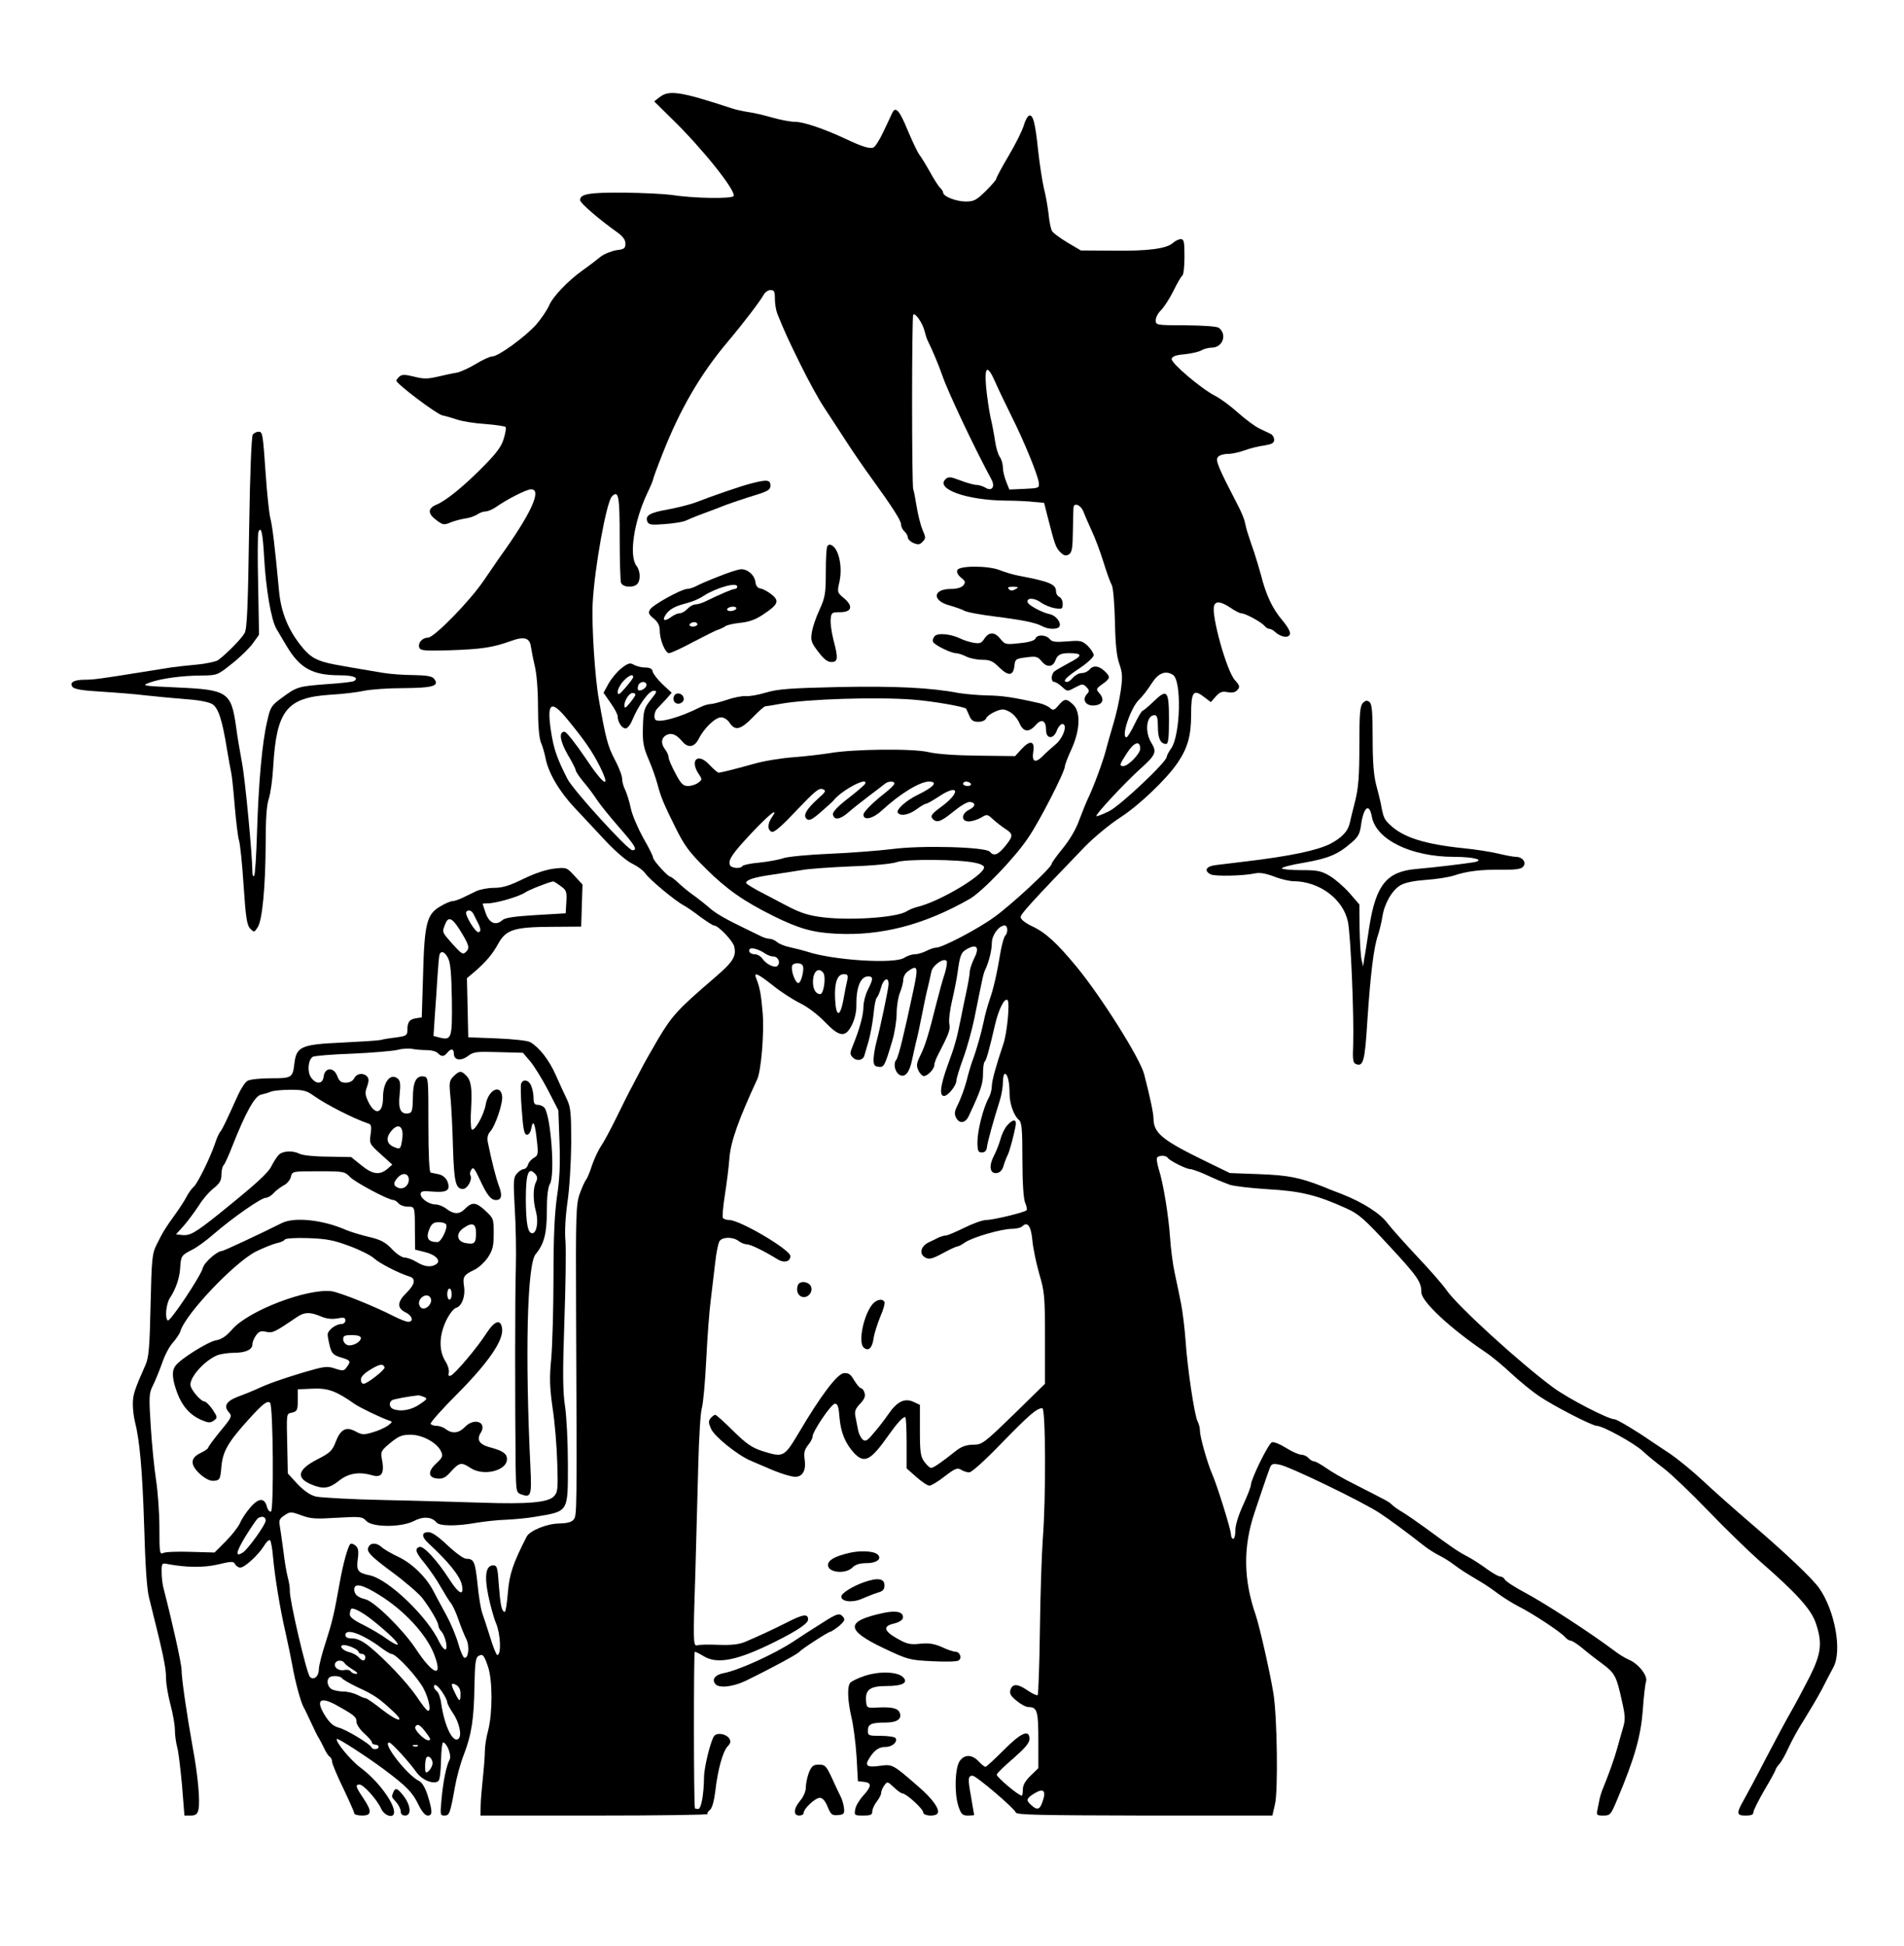 <?xml version="1.0" standalone="no"?>
<!DOCTYPE svg PUBLIC "-//W3C//DTD SVG 20010904//EN"
 "http://www.w3.org/TR/2001/REC-SVG-20010904/DTD/svg10.dtd">
<svg version="1.0" xmlns="http://www.w3.org/2000/svg"
 width="860pt" height="879pt" viewBox="0 0 860 879"
 preserveAspectRatio="xMidYMid meet">
<g transform="translate(0,879) scale(0.1,-0.1)"
fill="#000000" stroke="none">
<path d="M2979 8351 l-24 -19 85 -84 c135 -132 283 -318 274 -343 -6 -14 -185
-11 -284 5 -30 4 -126 9 -212 10 -157 1 -198 -6 -198 -34 0 -13 86 -87 169
-146 25 -18 36 -34 36 -50 0 -22 -6 -26 -41 -30 -23 -4 -55 -17 -72 -30 -17
-14 -52 -41 -79 -60 -69 -49 -136 -120 -153 -160 -8 -19 -34 -58 -59 -87 -51
-56 -170 -143 -198 -143 -10 0 -43 -15 -74 -34 -30 -18 -69 -36 -85 -39 -16
-2 -55 -11 -86 -18 -47 -11 -66 -11 -108 0 -40 10 -54 10 -65 1 -8 -7 -15 -16
-15 -19 0 -14 181 -151 208 -157 15 -3 45 -12 67 -19 22 -8 79 -17 127 -20 49
-4 90 -10 92 -14 3 -4 -1 -28 -9 -53 -9 -33 -33 -65 -87 -120 -88 -90 -172
-159 -216 -177 -41 -17 -41 -41 0 -71 28 -21 34 -22 62 -10 17 7 47 15 66 18
19 2 44 11 55 18 11 8 28 14 38 14 10 0 31 9 46 19 51 36 139 81 160 81 51 0
-2 -113 -144 -310 -11 -16 -42 -61 -70 -102 -62 -92 -224 -258 -252 -258 -26
0 -47 -25 -39 -45 5 -14 25 -15 138 -12 143 5 193 12 276 42 60 22 85 14 90
-26 2 -13 9 -51 17 -85 9 -36 15 -110 15 -187 0 -84 5 -139 13 -160 8 -18 17
-50 21 -71 13 -67 62 -151 133 -226 37 -40 102 -109 143 -153 44 -46 92 -87
116 -98 23 -11 49 -30 58 -43 17 -26 134 -124 174 -145 13 -7 47 -30 75 -52
29 -21 57 -39 62 -39 19 0 84 -68 91 -94 11 -46 -4 -70 -93 -146 -163 -140
-187 -167 -250 -272 -33 -57 -67 -116 -75 -133 -9 -16 -27 -52 -42 -80 -15
-27 -47 -92 -72 -143 -25 -51 -56 -109 -69 -128 -13 -19 -31 -58 -41 -87 -9
-29 -21 -58 -27 -65 -6 -8 -19 -37 -29 -65 -16 -46 -18 -91 -16 -536 4 -907 4
-916 -11 -934 -9 -12 -30 -17 -65 -18 -54 0 -133 -32 -147 -59 -62 -121 -78
-169 -85 -252 -4 -49 -10 -88 -14 -88 -14 0 -20 31 -27 121 -5 78 -8 89 -25
89 -33 0 -41 -45 -23 -134 9 -45 25 -103 36 -129 20 -48 24 -142 5 -142 -4 0
-19 36 -32 80 -14 44 -30 94 -36 110 -6 17 -16 75 -21 130 -11 102 -16 115
-52 115 -11 0 -48 27 -83 60 -42 40 -71 60 -87 60 -32 0 -32 -21 1 -51 90 -83
142 -148 150 -187 11 -53 -13 -43 -57 26 -57 88 -117 152 -135 145 -22 -8 -17
-25 26 -76 21 -27 54 -74 71 -105 18 -31 38 -64 46 -73 7 -9 23 -42 34 -75 11
-32 27 -71 35 -87 16 -31 10 -91 -9 -84 -5 1 -18 30 -27 63 -9 32 -33 91 -54
129 -21 39 -48 88 -59 110 -32 62 -96 124 -157 153 -30 14 -65 34 -77 45 -26
23 -57 19 -61 -9 -2 -17 21 -39 107 -103 60 -44 122 -98 138 -118 36 -47 73
-110 73 -125 0 -6 6 -19 14 -27 18 -21 31 -81 17 -81 -6 0 -17 15 -26 32 -52
114 -230 285 -315 303 -54 11 -61 21 -54 74 5 36 2 50 -10 60 -9 8 -20 11 -24
7 -11 -12 -32 -87 -47 -171 -26 -146 -34 -179 -64 -273 -17 -51 -31 -106 -31
-123 0 -30 -23 -50 -40 -33 -15 15 -93 350 -91 389 1 11 -3 38 -9 60 -6 22
-15 76 -20 120 -6 44 -13 94 -16 112 -5 26 -2 34 21 49 25 17 29 17 76 0 42
-16 67 -17 162 -11 106 6 113 5 131 -14 27 -30 158 -30 215 -1 41 22 81 20
102 -6 14 -17 89 -18 179 -2 36 6 97 13 135 14 39 2 97 7 130 13 155 26 150
17 150 240 0 97 -6 214 -13 260 -10 67 -11 147 -3 380 6 163 8 328 5 366 -4
42 0 111 9 175 9 58 16 176 17 264 0 137 -2 164 -19 200 -11 22 -34 73 -51
111 -30 68 -74 124 -115 148 -11 7 -78 14 -150 17 l-130 5 -3 133 -3 134 31
26 c55 47 84 82 110 129 35 64 71 76 240 77 l135 1 3 95 3 95 -36 39 c-35 38
-36 39 -91 33 -36 -4 -85 -20 -139 -46 -63 -31 -95 -41 -133 -41 -28 0 -64 -7
-81 -15 -17 -8 -45 -22 -62 -30 -17 -8 -37 -15 -45 -15 -8 0 -33 -10 -54 -23
-62 -35 -73 -76 -79 -307 l-6 -195 -25 -4 c-30 -4 -40 -17 -40 -53 0 -24 -4
-27 -47 -33 -27 -3 -59 -8 -73 -12 -14 -3 -94 -8 -177 -12 -181 -8 -204 -18
-213 -92 -8 -67 -11 -69 -106 -69 -47 0 -94 -5 -105 -11 -11 -5 -31 -36 -45
-67 -52 -115 -67 -147 -78 -162 -7 -8 -18 -33 -25 -55 -21 -63 -79 -181 -96
-195 -9 -8 -23 -27 -32 -44 -8 -17 -32 -53 -52 -81 -44 -61 -54 -77 -83 -135
-21 -42 -23 -62 -28 -275 -4 -190 -8 -237 -23 -270 -50 -113 -57 -134 -57
-177 0 -22 4 -57 9 -77 22 -86 34 -221 42 -470 5 -178 12 -286 22 -326 66
-263 77 -317 77 -366 0 -24 9 -77 20 -118 11 -41 20 -93 20 -115 0 -23 5 -57
10 -76 6 -19 15 -97 22 -172 l11 -138 28 0 c22 0 30 6 35 25 9 35 -2 158 -26
285 -28 157 -50 311 -50 348 0 28 -42 216 -80 363 -6 20 -10 55 -10 78 0 41 1
42 27 37 85 -16 162 -17 227 -2 63 15 71 15 78 1 5 -8 15 -15 23 -15 20 0 80
55 106 96 12 20 25 32 29 27 4 -4 10 -37 13 -73 8 -90 32 -238 57 -345 11 -49
25 -117 31 -150 12 -70 38 -164 50 -185 5 -8 20 -40 34 -70 14 -30 29 -62 35
-70 5 -8 16 -29 24 -46 8 -17 19 -35 25 -38 6 -4 11 -14 11 -23 0 -8 22 -62
50 -119 27 -57 50 -108 50 -114 0 -5 16 -10 35 -10 45 0 46 19 5 80 -34 50
-36 60 -16 60 18 0 79 -68 97 -108 15 -34 59 -47 59 -17 0 45 -76 145 -150
200 -46 34 -118 121 -108 131 5 4 134 -79 213 -138 99 -74 128 -103 153 -155
17 -35 32 -53 44 -53 22 0 22 18 0 90 -11 35 -25 59 -39 66 -54 26 -169 174
-135 174 10 0 91 -89 122 -133 26 -38 82 -59 101 -40 6 6 10 47 11 92 1 44 5
81 9 81 17 0 40 -59 30 -77 -15 -27 -30 -102 -37 -182 -6 -67 -6 -71 13 -71
23 0 26 8 48 130 7 41 25 107 40 145 35 91 46 163 48 313 2 95 5 125 17 132
20 12 26 6 44 -47 21 -60 21 -210 1 -288 -9 -32 -15 -74 -15 -94 0 -20 -4 -74
-9 -121 -5 -47 -10 -104 -10 -128 l-1 -42 516 0 c284 0 514 3 510 7 -3 3 1 11
10 18 10 7 19 38 25 86 11 96 33 176 55 201 14 14 16 23 8 36 -13 20 -52 28
-67 13 -15 -15 -46 -138 -47 -186 -1 -82 -13 -145 -26 -145 -8 0 -15 1 -15 3
-6 9 -6 707 -1 707 4 0 22 -9 40 -20 62 -38 153 -20 325 66 103 52 147 82 147
100 0 26 -22 24 -92 -12 -76 -38 -126 -61 -191 -89 -28 -12 -61 -16 -120 -14
-45 2 -89 1 -97 -2 -19 -5 -20 8 -9 336 4 143 10 359 13 480 3 121 10 236 16
255 6 19 15 118 20 220 5 102 14 221 20 265 5 44 14 120 20 169 5 49 15 95 21
102 15 18 60 18 85 -1 10 -8 27 -15 37 -15 17 0 80 -31 138 -67 30 -19 59 -12
59 14 -1 29 -228 163 -277 163 -12 0 -25 4 -28 10 -3 5 1 51 9 102 8 51 18
128 21 171 6 72 42 173 125 352 18 39 32 206 25 298 -7 85 -13 118 -30 160
-12 29 9 19 75 -33 34 -28 90 -64 124 -81 35 -17 83 -54 112 -85 67 -69 93
-72 123 -11 12 25 20 60 19 87 -1 81 19 130 53 130 24 0 24 -11 -1 -60 -11
-22 -20 -56 -20 -77 0 -37 -17 -100 -48 -176 -14 -34 -14 -39 1 -54 17 -17 45
-12 51 9 2 7 11 38 20 68 8 30 18 85 22 122 3 37 10 70 15 73 4 3 13 24 19 46
12 43 37 49 33 8 -3 -28 -38 -195 -54 -254 -6 -22 -12 -56 -13 -75 -1 -29 3
-36 21 -38 26 -4 29 3 62 113 12 39 21 96 21 128 0 32 7 74 15 94 8 19 15 46
15 59 0 12 10 30 22 38 44 31 47 20 22 -94 -39 -184 -66 -296 -76 -307 -14
-17 -6 -54 14 -67 25 -15 45 8 57 64 5 25 14 63 19 85 6 22 18 78 27 125 9 47
21 103 27 125 5 22 12 52 15 67 6 29 58 65 69 47 3 -6 -1 -31 -9 -57 -9 -26
-25 -85 -37 -132 -35 -141 -51 -193 -73 -237 -17 -35 -19 -46 -9 -67 6 -14 18
-26 25 -26 17 0 47 32 47 49 0 7 6 25 13 39 55 107 60 121 55 147 -3 15 2 62
12 104 10 42 21 99 25 126 11 83 16 95 47 111 42 22 53 3 27 -47 -10 -21 -19
-48 -19 -60 0 -11 -7 -51 -15 -88 -8 -36 -19 -91 -25 -121 -18 -89 -26 -121
-59 -210 -34 -93 -39 -140 -17 -140 18 0 56 47 56 70 0 9 14 55 31 101 17 46
39 127 50 179 38 189 41 204 49 220 16 33 30 88 30 121 0 36 32 79 58 79 14 0
16 -32 3 -45 -6 -6 -14 -35 -20 -65 -19 -114 -34 -177 -51 -225 -9 -27 -22
-72 -27 -100 -11 -51 -32 -127 -52 -180 -6 -16 -18 -57 -26 -90 -9 -33 -26
-78 -37 -101 -17 -33 -19 -44 -9 -63 15 -28 42 -24 57 9 54 115 64 145 64 189
0 26 3 51 7 55 8 7 20 50 47 166 16 71 44 126 57 113 11 -11 -2 -149 -19 -198
-34 -101 -52 -167 -52 -190 0 -15 -6 -39 -14 -53 -25 -46 -50 -145 -51 -197 0
-43 3 -50 20 -50 14 0 21 8 23 25 3 24 28 115 58 210 8 25 14 62 14 83 0 20 4
37 9 37 12 0 21 -37 21 -88 0 -47 19 -100 42 -120 13 -10 16 -41 16 -178 0
-107 5 -176 12 -195 7 -16 10 -32 7 -35 -9 -10 -151 -44 -182 -44 -16 0 -61
-16 -99 -35 -39 -19 -76 -35 -83 -35 -7 0 -21 -4 -31 -8 -9 -5 -30 -15 -47
-23 -37 -18 -45 -53 -15 -69 17 -9 30 -6 77 19 31 17 61 31 66 31 5 0 21 8 35
18 34 24 166 62 213 62 19 0 40 5 46 11 24 24 40 2 46 -63 3 -34 17 -102 31
-151 24 -81 26 -101 26 -292 l0 -205 -141 -138 c-136 -132 -143 -137 -184
-137 -32 -1 -52 -8 -80 -30 -64 -51 -99 -75 -110 -75 -5 0 -19 13 -30 28 -17
23 -20 43 -20 142 l0 115 -28 13 c-40 19 -75 3 -115 -56 -18 -26 -48 -65 -67
-86 -27 -33 -36 -38 -48 -28 -8 7 -18 26 -21 42 -3 17 -9 44 -12 61 -5 24 -1
36 21 59 19 20 25 34 20 49 -3 12 -11 21 -16 21 -5 0 -19 16 -31 36 -16 28
-26 34 -47 32 -30 -4 -103 -100 -201 -266 -69 -115 -70 -116 -169 -85 -45 15
-70 32 -129 90 -40 40 -77 73 -81 73 -5 0 -14 -7 -21 -15 -11 -13 -10 -22 2
-49 17 -36 121 -119 178 -143 19 -8 53 -23 75 -32 53 -24 108 -41 127 -41 33
0 49 29 43 74 -5 33 -2 47 14 68 12 14 21 32 21 39 0 24 85 149 101 149 13 0
17 -13 21 -63 6 -68 26 -116 66 -160 47 -49 75 -34 157 83 37 52 62 80 74 80
3 0 6 -52 6 -116 l0 -116 44 -39 c24 -21 50 -39 59 -39 8 0 40 19 69 42 47 36
57 40 74 30 10 -7 27 -12 37 -12 11 0 73 56 147 133 125 128 157 156 183 157
15 0 17 -403 2 -592 -5 -68 -11 -252 -13 -411 -2 -158 -7 -290 -10 -293 -3 -3
-23 6 -44 20 -46 32 -69 33 -79 4 -5 -17 1 -28 27 -49 19 -16 43 -29 54 -29
40 0 45 -18 45 -150 l0 -126 -35 -34 c-24 -23 -35 -43 -35 -62 0 -15 -2 -28
-5 -28 -15 0 -115 85 -113 95 2 7 36 40 76 74 52 46 72 69 72 87 0 45 -38 29
-117 -51 -41 -41 -78 -75 -82 -75 -4 0 -18 11 -31 25 -30 32 -65 32 -86 0 -21
-33 -24 -145 -5 -203 12 -36 18 -42 43 -42 15 0 28 1 28 3 0 1 -7 38 -14 82
-15 81 -14 95 7 95 16 0 191 -149 195 -166 3 -11 103 -13 581 -14 l578 0 12
52 c14 61 10 390 -7 498 -14 89 -62 301 -80 355 -56 161 -58 308 -5 465 22 66
54 161 66 193 9 26 13 28 46 22 43 -7 378 -169 453 -219 47 -31 116 -82 206
-152 15 -12 43 -29 62 -39 19 -9 51 -29 70 -44 34 -25 47 -33 119 -76 19 -11
54 -35 79 -54 25 -18 68 -45 96 -59 61 -31 187 -114 205 -136 8 -9 19 -16 25
-16 7 0 30 -15 52 -33 21 -18 62 -50 91 -71 57 -43 64 -55 89 -169 15 -66 16
-84 5 -120 -7 -23 -18 -64 -26 -92 -13 -47 -37 -114 -63 -178 -7 -15 -14 -39
-17 -52 -3 -14 -7 -36 -10 -50 -5 -23 -2 -25 27 -25 32 0 34 4 65 78 77 183
104 281 113 396 4 61 11 120 15 132 8 26 -35 81 -80 99 -16 7 -47 26 -67 42
-101 76 -308 211 -402 261 -45 24 -85 50 -89 58 -4 8 -14 14 -22 14 -7 0 -33
15 -57 32 -24 18 -63 44 -88 57 -46 24 -73 43 -190 129 -36 26 -82 58 -103 71
-21 12 -43 28 -50 35 -12 13 -23 18 -170 93 -49 24 -107 58 -129 74 -23 16
-47 29 -53 29 -7 0 -18 7 -25 15 -7 8 -22 15 -33 15 -11 0 -42 14 -69 31 -27
17 -55 28 -63 25 -16 -6 -95 -167 -95 -193 0 -8 -16 -49 -35 -90 -21 -46 -35
-90 -35 -114 0 -21 -4 -39 -10 -39 -5 0 -10 9 -10 20 0 21 -64 227 -86 275
-20 46 -54 165 -54 192 0 14 -5 33 -11 44 -14 27 -46 241 -54 364 -4 55 -13
129 -20 165 -7 36 -20 99 -29 140 -9 41 -18 113 -21 160 -7 101 -31 248 -51
309 -7 24 -11 47 -8 52 7 12 41 12 48 0 8 -13 84 -51 101 -51 8 0 36 -10 62
-21 56 -26 78 -35 118 -50 17 -6 93 -15 170 -20 149 -8 225 -27 355 -86 58
-26 82 -48 194 -169 130 -140 146 -164 146 -211 0 -41 131 -163 288 -269 29
-19 83 -64 120 -99 38 -35 93 -80 123 -100 66 -45 241 -135 262 -135 27 0 170
-79 207 -114 19 -18 62 -53 95 -78 33 -25 123 -111 200 -191 77 -80 183 -183
235 -229 164 -143 230 -216 251 -277 31 -90 26 -138 -27 -244 -26 -50 -63
-121 -84 -157 -21 -36 -71 -130 -113 -210 -41 -80 -87 -165 -101 -190 -34 -60
-33 -70 9 -70 25 0 35 4 35 16 0 8 23 53 50 100 28 47 50 88 50 91 0 4 8 16
18 27 10 12 29 46 42 76 14 30 45 87 70 125 24 39 60 99 79 135 18 36 42 81
52 100 40 74 7 255 -64 357 -33 46 -150 157 -317 300 -69 59 -162 142 -208
185 -46 43 -113 98 -150 123 -37 24 -76 51 -87 58 -68 47 -152 97 -163 97 -28
0 -208 93 -276 143 -146 107 -436 371 -483 441 -15 22 -75 91 -132 151 -57 61
-117 128 -133 149 -32 45 -113 96 -207 133 -37 14 -75 29 -86 34 -105 41 -156
51 -285 56 l-135 5 -105 51 c-203 99 -239 129 -240 196 0 23 -15 94 -42 199
-18 71 -193 349 -304 484 -90 109 -141 156 -201 184 -32 15 -53 32 -53 42 0
14 50 69 288 316 44 45 114 103 162 134 85 55 208 172 259 247 45 66 61 122
61 216 0 104 10 118 56 83 l33 -25 22 25 c19 21 29 25 54 20 22 -4 35 -1 45
11 11 13 9 20 -12 43 -37 39 -109 298 -94 337 8 22 32 18 74 -10 20 -14 42
-25 49 -25 18 0 89 -39 104 -56 6 -8 16 -14 22 -14 6 0 18 -6 26 -14 27 -24
60 -29 67 -11 4 10 -9 34 -36 66 -43 51 -72 112 -95 204 -8 28 -21 73 -30 100
-10 28 -22 64 -27 80 -6 17 -12 41 -15 55 -2 14 -17 50 -33 80 -89 172 -101
201 -89 216 6 8 26 14 44 14 18 0 52 7 76 16 24 9 64 19 89 22 35 6 45 11 45
26 0 10 -7 22 -15 26 -8 4 -31 15 -50 24 -20 9 -63 41 -97 71 -33 30 -80 65
-104 77 -66 34 -200 149 -197 167 2 11 19 18 58 21 30 3 65 11 77 18 12 7 33
12 46 12 49 0 71 58 33 89 -8 7 -67 11 -150 12 -134 0 -136 1 -136 23 0 12 11
33 24 45 13 13 38 51 56 87 17 35 35 66 40 69 6 4 10 42 10 86 0 67 -2 79 -17
79 -9 0 -25 -8 -35 -17 -29 -26 -111 -37 -269 -35 l-147 1 -61 36 c-33 20 -65
43 -70 53 -5 9 -12 44 -15 77 -4 33 -13 85 -21 115 -7 30 -19 107 -26 170 -13
126 -23 164 -41 158 -7 -3 -18 -23 -24 -45 -7 -23 -37 -84 -68 -136 -31 -52
-56 -99 -56 -104 0 -5 -22 -30 -48 -56 -42 -41 -53 -47 -90 -47 -43 0 -102 23
-102 40 0 5 -6 15 -14 22 -8 8 -29 41 -47 74 -18 32 -39 66 -46 75 -8 9 -31
59 -53 110 -37 91 -55 111 -70 79 -4 -8 -21 -46 -39 -83 -17 -37 -38 -70 -46
-73 -17 -7 -52 4 -130 41 -97 45 -186 75 -224 75 -21 0 -67 9 -102 19 -35 10
-84 22 -109 25 -25 4 -58 11 -75 17 -231 76 -284 84 -326 50z m521 -911 c0
-21 5 -52 11 -67 32 -79 49 -117 106 -232 34 -69 81 -155 105 -191 24 -36 68
-104 98 -150 30 -47 81 -121 113 -165 99 -137 137 -196 137 -214 0 -10 7 -24
15 -31 8 -7 15 -19 15 -26 0 -8 11 -20 25 -26 21 -9 29 -9 42 5 15 15 15 19 0
54 -9 21 -21 69 -27 107 -6 38 -13 73 -15 76 -7 11 -7 782 0 789 10 9 43 -40
51 -74 4 -16 10 -36 15 -45 19 -38 49 -109 65 -155 23 -69 141 -320 223 -472
17 -33 0 -54 -29 -35 -11 6 -29 12 -40 12 -11 0 -43 9 -72 20 -47 18 -54 18
-68 5 -44 -44 97 -94 270 -96 47 0 106 -3 131 -6 l45 -4 17 -67 c32 -125 36
-135 56 -156 17 -16 25 -18 39 -10 14 9 17 28 18 105 1 52 2 100 3 107 2 23
31 12 43 -15 6 -16 23 -55 38 -88 16 -33 40 -98 54 -143 14 -46 31 -93 38
-105 6 -12 12 -83 14 -165 2 -104 8 -157 20 -191 14 -40 15 -59 6 -122 -6 -41
-20 -105 -32 -144 -11 -38 -27 -92 -34 -120 -13 -51 -55 -166 -81 -220 -8 -16
-26 -61 -40 -98 -15 -43 -44 -91 -75 -129 -27 -33 -50 -65 -50 -70 0 -16 -183
-186 -259 -240 -72 -53 -235 -138 -262 -138 -9 0 -30 -7 -45 -15 -16 -8 -39
-15 -52 -15 -12 0 -34 -7 -48 -16 -44 -29 -323 -11 -439 28 -16 5 -50 14 -74
19 -25 5 -52 16 -61 24 -9 8 -25 15 -34 15 -10 0 -30 6 -44 14 -15 7 -47 23
-72 35 -83 40 -130 67 -157 92 -16 14 -44 36 -63 50 -19 13 -51 38 -70 56 -19
18 -38 33 -42 33 -11 0 -78 74 -78 86 0 7 -20 47 -45 90 -24 44 -50 104 -56
134 -6 30 -18 67 -25 82 -8 15 -14 38 -14 51 0 13 -15 53 -34 88 -31 58 -41
99 -71 269 -18 99 -33 337 -28 435 8 158 62 458 87 483 30 30 35 2 35 -186 0
-103 3 -195 6 -204 8 -21 55 -24 73 -6 16 16 15 59 -3 82 -35 46 -12 200 48
327 15 31 27 60 27 64 0 4 19 56 42 114 80 204 172 362 298 511 66 78 145 182
159 208 6 12 21 22 31 22 17 0 20 -7 20 -40z m996 -377 c14 -32 47 -101 73
-153 56 -112 119 -265 123 -300 3 -24 1 -25 -65 -28 l-68 -3 -14 35 c-8 20
-15 48 -15 63 0 16 -6 38 -14 49 -8 11 -17 42 -21 69 -4 28 -13 77 -21 110 -7
33 -16 95 -20 138 -8 95 6 102 42 20z m802 -1321 c40 -26 34 -272 -8 -332 -11
-15 -20 -33 -20 -38 0 -23 -207 -218 -259 -245 -30 -15 -56 -25 -59 -23 -6 6
129 151 199 214 69 62 75 75 50 116 -32 51 -23 126 14 126 11 0 15 -13 15 -53
0 -52 12 -77 37 -77 10 0 13 26 13 110 0 132 -8 141 -70 81 -24 -23 -46 -41
-49 -41 -4 0 -20 -27 -36 -60 -16 -33 -32 -60 -37 -60 -26 0 19 134 57 170 14
13 39 45 56 72 31 49 63 61 97 40z m-2736 -200 c78 -95 112 -144 146 -211 55
-110 20 -91 -64 36 -44 65 -86 118 -94 118 -27 0 -21 -41 14 -103 20 -33 36
-65 36 -70 0 -6 16 -30 36 -54 20 -23 47 -60 60 -80 13 -20 57 -75 99 -123 76
-87 86 -105 61 -105 -20 0 -268 272 -293 322 -48 94 -62 136 -74 214 -20 131
-1 146 73 56z m2588 -134 c0 -22 -54 -78 -76 -78 -20 0 -18 6 17 60 32 49 59
57 59 18z m-2619 -619 c27 -19 30 -25 27 -73 l-3 -51 -135 -8 c-98 -6 -139
-12 -151 -23 -29 -26 -59 -14 -75 31 -7 22 -14 41 -14 43 0 1 10 2 23 2 37 0
140 30 167 48 19 13 103 46 128 51 2 1 17 -8 33 -20z m-391 -130 c4 -8 12 -24
18 -36 15 -28 15 -43 2 -43 -14 0 -62 79 -54 91 8 13 26 7 34 -12z m-65 -66
c44 -71 48 -84 30 -102 -14 -14 -20 -10 -60 34 -49 56 -49 54 -35 89 14 38 31
32 65 -21z m1380 -109 c11 -8 28 -14 38 -14 21 0 34 -27 19 -42 -12 -12 -51 6
-70 34 -7 10 -22 18 -32 18 -20 0 -33 13 -23 24 8 8 41 -2 68 -20z m-1431 -22
c11 -21 15 -71 17 -187 2 -175 -1 -185 -56 -171 l-27 7 6 92 c4 51 9 130 12
177 3 47 7 91 9 98 7 20 24 14 39 -16z m1601 -32 c10 -15 -6 -80 -19 -80 -14
0 -35 58 -28 78 4 14 38 16 47 2z m93 -33 c14 -17 3 -97 -13 -97 -20 0 -33 22
-33 55 0 46 24 69 46 42z m109 -34 c-4 -16 -12 -56 -18 -91 -15 -78 -33 -76
-37 5 -4 74 10 113 39 113 18 0 20 -4 16 -27z m-1897 -316 c19 0 41 -6 48 -14
17 -17 27 -16 42 2 17 21 30 19 30 -4 0 -29 30 -35 63 -11 26 20 39 21 139 18
l110 -3 34 -40 c18 -22 54 -80 80 -130 l46 -90 5 -140 c4 -100 1 -171 -11
-248 -11 -78 -16 -179 -16 -365 0 -141 -5 -306 -10 -367 -9 -90 -7 -131 6
-225 10 -63 19 -174 21 -247 4 -121 2 -134 -16 -152 -27 -27 -116 -35 -324
-28 -95 3 -293 9 -442 12 -148 3 -288 11 -309 16 -27 7 -54 27 -83 57 l-43 47
-2 98 c-4 184 -6 170 22 177 22 6 25 11 25 56 l0 49 67 3 c69 3 106 -10 188
-68 26 -18 120 -63 155 -75 19 -6 19 -7 -3 -24 -13 -9 -43 -23 -68 -30 -40
-12 -49 -12 -78 4 -43 23 -68 10 -90 -48 -15 -39 -25 -49 -82 -78 -90 -46 -99
-84 -27 -114 53 -22 80 -18 124 17 42 34 91 42 149 25 46 -13 58 9 44 79 -5
27 -1 34 39 67 38 31 53 37 91 37 54 0 120 -36 138 -75 10 -21 7 -28 -21 -54
-40 -37 -38 -65 5 -69 24 -2 37 4 62 33 37 40 46 42 87 15 58 -39 165 -13 165
40 0 24 -18 37 -73 52 -51 13 -66 34 -46 66 31 49 -29 71 -71 27 -27 -28 -57
-32 -86 -10 -10 8 -29 15 -41 15 -12 0 -24 4 -28 9 -3 5 52 67 123 138 137
138 206 238 200 291 -5 46 -33 39 -71 -20 -40 -63 -142 -184 -161 -191 -9 -4
-12 0 -9 13 3 11 -4 35 -16 53 -29 48 -28 114 4 182 15 31 34 55 45 58 26 7
43 53 36 97 -7 43 -1 52 45 74 20 9 48 35 63 57 22 34 26 52 26 109 0 66 -1
68 -40 104 -42 38 -58 38 -92 4 -23 -23 -49 -23 -81 2 -14 11 -36 20 -49 20
-30 0 -68 26 -68 47 0 13 10 15 55 11 65 -5 81 6 66 46 -7 16 -21 28 -38 32
-15 3 -32 7 -38 8 -6 2 -10 82 -10 217 0 209 0 214 -21 217 -34 5 -49 -24 -49
-97 -1 -54 -4 -67 -18 -69 -37 -7 -49 18 -42 83 5 47 3 64 -8 73 -33 28 -67
-15 -67 -86 0 -73 -36 -82 -67 -17 -14 30 -15 41 -5 67 8 23 9 35 1 45 -17 19
-47 16 -59 -7 -7 -13 -21 -20 -38 -20 -22 0 -30 7 -39 31 -16 41 -56 38 -61
-3 -4 -36 -35 -37 -58 -3 -17 26 -12 79 9 92 7 4 86 11 177 14 91 4 183 12
205 17 22 6 54 8 70 4 17 -3 46 -5 65 -5z m-513 -206 c58 -41 178 -102 245
-125 15 -4 17 -13 12 -49 -6 -42 -5 -44 46 -90 l52 -47 -23 -20 c-35 -29 -67
-24 -117 17 l-46 37 -106 2 c-58 0 -115 6 -127 13 -32 16 -78 13 -95 -6 -9
-10 -23 -32 -32 -50 -16 -32 -70 -81 -240 -218 -104 -83 -128 -97 -164 -93
l-27 3 36 40 c19 22 49 63 67 90 17 28 47 63 67 78 27 22 35 35 35 60 0 18 4
37 9 43 6 5 24 45 41 89 60 152 101 225 129 231 14 3 35 9 46 14 11 4 50 8 87
8 58 0 73 -4 105 -27z m400 -194 c-7 -49 -9 -50 -41 -36 -32 15 -34 44 -4 76
30 32 52 13 45 -40z m-236 -173 c23 -24 173 -104 196 -104 6 0 16 -7 23 -15 7
-8 25 -15 41 -15 33 0 33 2 33 -109 l1 -85 44 -11 c50 -12 75 -40 51 -55 -23
-15 -52 -12 -88 10 -18 11 -42 20 -54 20 -12 0 -38 17 -58 39 -30 31 -50 42
-106 55 -38 9 -82 23 -99 30 -103 46 -234 61 -292 32 -102 -51 -263 -126 -270
-126 -22 0 -81 -52 -87 -77 -9 -36 -147 -243 -158 -237 -14 9 -8 74 9 101 27
40 45 93 47 139 3 51 6 55 53 79 21 10 65 42 98 71 88 76 215 164 235 164 9 0
25 9 36 21 10 12 31 27 45 35 15 7 30 25 33 39 6 25 6 25 124 25 115 0 119 -1
143 -26z m265 -6 c4 -28 -20 -51 -44 -44 -26 9 -28 23 -5 48 20 22 45 20 49
-4z m169 -208 c9 -15 -22 -80 -39 -80 -44 0 -55 19 -34 65 8 18 19 25 39 25
15 0 30 -4 34 -10z m135 -39 c0 -47 -7 -53 -49 -45 -38 8 -43 43 -8 67 40 28
57 22 57 -22z m-571 -59 c46 -17 96 -42 110 -55 25 -23 113 -68 159 -82 32 -9
27 -36 -13 -75 -42 -41 -42 -69 -2 -88 29 -14 37 -42 11 -42 -9 0 -37 11 -63
24 -89 46 -244 108 -283 114 -110 14 -377 -88 -450 -173 -26 -30 -48 -45 -74
-49 -36 -7 -158 -83 -181 -114 -18 -23 -16 -59 7 -122 23 -62 59 -102 111
-124 31 -13 39 -13 55 -2 17 13 17 15 -6 50 -14 20 -30 36 -36 36 -17 0 -64
55 -64 76 0 39 68 112 124 134 15 5 48 10 72 10 53 0 84 14 84 38 0 10 7 28
16 40 13 19 22 22 46 17 29 -7 39 -2 140 67 33 22 57 23 106 3 24 -11 50 -14
74 -10 31 6 38 4 38 -9 0 -9 -8 -16 -18 -16 -25 0 -62 -28 -62 -48 0 -9 5 -34
10 -54 9 -32 17 -39 50 -49 44 -13 46 -17 26 -44 -12 -17 -17 -18 -53 -6 -36
12 -48 10 -144 -18 -105 -32 -159 -51 -214 -77 -16 -7 -52 -22 -80 -32 -54
-21 -66 -43 -41 -71 15 -17 13 -23 -39 -85 -30 -37 -55 -71 -55 -75 0 -4 -16
-15 -35 -24 -47 -23 -47 -54 1 -97 25 -21 44 -30 62 -28 25 3 27 7 32 63 6 70
30 111 121 212 67 74 87 89 99 77 14 -15 17 -487 4 -491 -7 -2 -14 7 -18 20
-10 43 -37 43 -74 0 -19 -21 -40 -53 -48 -72 -8 -18 -38 -56 -65 -83 l-50 -50
-107 3 c-59 2 -115 0 -124 -5 -17 -8 -18 1 -18 113 0 67 -7 163 -15 215 -8 52
-19 161 -24 242 -9 138 -8 152 10 187 11 22 29 67 41 100 11 34 33 76 48 92
15 17 31 40 35 53 23 78 246 312 342 360 33 16 75 33 92 37 17 3 34 11 37 16
3 6 47 9 107 7 84 -3 117 -10 186 -36z m461 -217 c0 -14 -4 -25 -10 -25 -5 0
-10 11 -10 25 0 14 5 25 10 25 6 0 10 -11 10 -25z m-94 -20 c7 -18 -13 -45
-33 -45 -19 0 -28 27 -13 45 16 19 39 19 46 0z m-316 -178 c0 -18 -38 -39 -61
-32 -10 4 -19 15 -19 26 0 16 7 19 40 19 25 0 40 -5 40 -13z m107 -133 c3 -10
-78 -74 -95 -74 -7 0 -12 9 -12 19 0 13 16 29 43 45 42 26 58 28 64 10z m177
-133 c18 -7 16 -11 -19 -34 -38 -26 -85 -34 -119 -21 -18 7 -21 30 -5 40 9 5
73 17 119 22 3 0 14 -3 24 -7z m-714 -559 c0 -18 -80 -129 -103 -144 -35 -22
-32 0 10 70 26 42 52 80 57 84 19 13 36 8 36 -10z m515 -337 c111 -69 210
-176 245 -265 44 -112 -3 -98 -84 26 -58 86 -185 211 -226 221 -34 8 -50 22
-50 44 0 31 37 23 115 -26z m-32 -113 c70 -56 119 -103 113 -110 -3 -3 -25 9
-49 26 -23 17 -70 45 -104 62 -43 21 -63 36 -63 48 0 10 3 21 6 25 9 8 50 -14
97 -51z m-41 -74 c24 -12 59 -34 79 -50 20 -15 42 -28 47 -28 22 0 120 -107
146 -158 26 -51 35 -109 16 -97 -6 3 -28 32 -49 64 -43 62 -140 165 -212 224
-31 25 -56 37 -78 37 -21 0 -31 5 -31 15 0 21 32 19 82 -7z m-47 -50 c14 -6
25 -15 25 -20 0 -4 7 -8 15 -8 8 0 15 -7 15 -15 0 -19 -14 -19 -30 0 -7 8 -26
19 -43 23 -32 8 -49 32 -23 32 8 0 27 -5 41 -12z m-39 -69 c3 -6 20 -19 38
-30 20 -12 25 -19 14 -19 -9 0 -20 5 -24 11 -3 6 -17 9 -30 6 -26 -5 -50 15
-39 33 8 13 32 13 41 -1z m-11 -69 c4 -6 37 -25 73 -42 72 -33 95 -49 156
-106 60 -55 24 -50 -49 7 -35 28 -69 51 -74 51 -5 0 -22 7 -37 15 -16 8 -44
15 -62 15 -18 0 -42 5 -53 10 -19 10 -26 40 -12 53 10 11 51 8 58 -3z m535
-70 c0 -38 -5 -38 -24 2 -21 41 -20 51 4 38 13 -7 20 -21 20 -40z m-82 7 c12
-18 22 -38 22 -45 0 -6 11 -28 25 -48 29 -42 42 -101 27 -116 -25 -25 -64 54
-79 157 -3 25 -12 50 -19 56 -8 6 -14 15 -14 20 0 18 16 8 38 -24z m-474 -61
c77 -43 86 -51 86 -72 0 -12 15 -35 35 -53 19 -17 35 -35 35 -41 0 -5 7 -10
15 -10 8 0 15 -4 15 -10 0 -12 -27 -14 -32 -2 -6 15 -115 81 -148 89 -25 7
-41 21 -63 56 -43 70 -21 87 57 43z m400 -121 c21 -28 24 -35 11 -35 -19 0
-67 49 -59 61 9 16 21 10 48 -26z m-37 -61 c-3 -3 -12 -4 -19 -1 -8 3 -5 6 6
6 11 1 17 -2 13 -5z m66 -84 c-3 -11 -11 -25 -19 -31 -12 -9 -14 -5 -14 23 0
19 3 38 7 41 11 12 31 -13 26 -33z m2757 -164 c-13 -40 -24 -44 -52 -19 -25
22 -23 30 14 53 41 25 54 13 38 -34z"/>
<path d="M3395 6607 c-42 -10 -178 -57 -255 -87 -25 -9 -80 -23 -123 -31 -81
-14 -104 -27 -93 -55 6 -14 18 -16 80 -11 40 3 82 10 92 15 11 5 46 20 79 32
33 12 80 30 105 40 25 9 80 28 123 41 66 20 77 27 77 46 0 26 -16 28 -85 10z"/>
<path d="M3737 6323 c-4 -3 -7 -55 -7 -116 0 -98 -3 -115 -28 -170 -16 -34
-32 -81 -35 -103 -6 -37 -3 -46 29 -88 25 -33 42 -46 59 -46 30 0 32 16 9 102
-8 33 -14 74 -12 92 3 29 5 31 43 31 53 0 60 28 16 64 -30 25 -30 27 -19 75
16 76 -9 166 -46 166 -2 0 -6 -3 -9 -7z"/>
<path d="M4324 6215 c-4 -9 3 -23 17 -34 20 -16 21 -21 10 -35 -9 -10 -29 -16
-56 -16 -83 0 -86 -54 -4 -75 24 -7 53 -17 64 -23 11 -7 72 -18 135 -26 134
-17 186 -28 217 -44 26 -15 70 -16 78 -2 10 17 -15 50 -43 56 -35 7 -96 40
-100 53 -7 22 28 22 58 1 16 -12 46 -24 65 -27 32 -5 35 -4 35 20 0 14 -7 27
-15 31 -8 3 -15 14 -15 24 0 33 -27 45 -170 72 -25 5 -62 16 -82 24 -51 22
-186 22 -194 1z m263 -86 c-14 -8 -22 -8 -30 0 -8 8 -3 11 19 11 25 -1 27 -2
11 -11z"/>
<path d="M3245 6186 c-44 -17 -90 -37 -102 -44 -12 -6 -30 -12 -40 -12 -26 -1
-155 -72 -167 -93 -9 -15 -6 -22 17 -41 19 -16 27 -31 27 -54 0 -42 25 -102
42 -102 8 0 56 22 108 50 52 27 103 53 114 56 12 4 26 11 33 16 6 5 37 12 67
15 39 4 70 15 102 37 69 45 76 62 39 91 -16 13 -38 25 -50 27 -13 2 -21 12
-23 30 -4 31 -36 59 -67 57 -11 -1 -56 -15 -100 -33z m85 -46 c0 -5 -5 -10
-11 -10 -11 0 -69 -25 -132 -56 -16 -8 -37 -14 -46 -14 -10 0 -26 -9 -36 -20
-10 -11 -26 -20 -35 -20 -9 0 -25 -7 -36 -15 -33 -25 -47 -18 -24 13 13 18 37
32 68 41 49 13 77 24 102 41 59 37 150 62 150 40z m-5 -100 c-3 -5 -15 -10
-26 -10 -11 0 -17 5 -14 10 3 6 15 10 26 10 11 0 17 -4 14 -10z m-175 -70 c0
-5 -9 -10 -21 -10 -11 0 -17 5 -14 10 3 6 13 10 21 10 8 0 14 -4 14 -10z"/>
<path d="M4221 5916 c-7 -8 -10 -20 -6 -26 9 -15 81 -50 102 -50 10 0 31 -7
47 -15 15 -8 48 -15 72 -15 36 0 49 -6 78 -35 41 -40 63 -38 68 8 3 30 6 32
53 38 45 6 52 4 71 -19 23 -28 50 -25 61 5 9 25 23 33 60 33 63 0 65 -11 5
-42 -31 -17 -63 -35 -69 -40 -16 -13 -17 -48 -1 -48 6 0 22 -10 35 -22 24 -22
24 -22 59 -3 32 17 36 17 51 2 13 -13 14 -19 5 -29 -31 -31 -3 -64 44 -52 28
7 31 30 8 55 -14 15 -13 19 15 39 37 26 38 33 9 60 -26 24 -51 26 -68 5 -7 -8
-22 -15 -34 -15 -12 0 -29 -9 -39 -20 -9 -11 -21 -20 -27 -20 -24 0 -6 21 55
61 36 24 65 51 65 60 0 8 -12 27 -27 42 -26 24 -33 25 -94 20 -52 -4 -68 -2
-78 11 -17 20 -57 21 -64 2 -4 -9 -29 -17 -71 -21 -63 -7 -67 -6 -87 19 -26
33 -52 33 -73 1 -13 -20 -21 -23 -49 -18 -17 3 -43 11 -57 18 -45 22 -105 28
-119 11z"/>
<path d="M2807 5772 c-19 -15 -45 -46 -58 -69 l-23 -42 32 -46 c18 -25 32 -52
32 -61 0 -25 19 -54 36 -54 8 0 22 17 30 38 28 67 75 132 96 132 18 0 16 -4
-13 -41 -30 -38 -33 -48 -35 -123 -2 -70 2 -90 27 -149 16 -37 33 -87 39 -110
15 -57 27 -86 82 -197 40 -80 61 -109 137 -184 94 -93 169 -146 306 -214 113
-56 177 -74 280 -79 205 -11 400 40 605 157 56 32 206 188 264 276 52 75 166
299 166 323 0 7 13 41 30 78 39 86 42 168 7 201 -30 28 -39 28 -66 -4 -20 -23
-24 -24 -39 -11 -9 8 -30 17 -47 21 -119 27 -169 34 -235 35 -41 1 -100 6
-130 11 -125 24 -286 32 -540 27 -222 -5 -276 -9 -330 -25 -36 -11 -78 -18
-93 -16 -15 1 -53 -6 -84 -17 -31 -10 -64 -19 -74 -19 -9 0 -30 -6 -46 -14
-95 -48 -192 -74 -204 -55 -7 12 -1 39 10 49 3 3 19 20 36 38 l29 33 -41 38
c-23 22 -43 48 -45 58 -2 12 -12 18 -33 18 -17 0 -40 6 -51 12 -18 11 -27 8
-57 -15z m53 -40 c0 -5 -16 -26 -35 -48 -28 -32 -34 -36 -35 -19 0 11 11 33
25 48 25 27 45 35 45 19z m60 -36 c0 -14 -29 -31 -38 -22 -2 3 -2 12 1 21 8
19 37 20 37 1z m-50 -43 c0 -5 -11 -21 -25 -38 -19 -23 -24 -26 -25 -12 0 23
22 57 37 57 7 0 13 -3 13 -7z m1255 -23 c90 -7 232 -32 239 -41 1 -2 7 -16 14
-31 9 -22 18 -28 41 -28 17 0 31 6 35 15 3 9 22 23 41 31 31 13 39 13 65 -1
17 -9 36 -31 44 -50 18 -42 43 -45 75 -9 26 30 46 20 46 -24 0 -40 33 -42 48
-3 6 17 18 31 25 31 26 0 5 -63 -30 -92 -18 -15 -45 -39 -59 -54 -33 -32 -49
-25 -42 20 8 49 -13 55 -51 15 l-31 -34 -165 2 c-102 1 -188 7 -226 16 -70 17
-344 14 -449 -5 -33 -5 -105 -14 -160 -18 -55 -4 -136 -17 -180 -30 -101 -28
-148 -39 -159 -40 -4 0 -23 16 -42 36 -51 56 -90 22 -48 -42 16 -23 16 -26 -2
-39 -10 -8 -31 -15 -46 -15 -22 0 -32 9 -57 57 -17 31 -31 64 -31 72 0 9 -7
25 -15 35 -21 27 -19 53 5 66 23 12 45 3 72 -29 26 -31 55 -26 74 12 24 48 75
97 101 97 13 0 29 -10 39 -25 24 -37 50 -31 104 25 27 28 52 50 57 50 4 0 35
5 68 11 120 22 437 32 600 19z m-217 -379 c-1 -5 -36 -35 -76 -66 -47 -36 -72
-63 -70 -73 5 -28 32 -24 69 8 18 16 61 50 94 75 33 25 65 49 72 55 15 13 43
13 43 1 0 -5 -19 -24 -42 -42 -54 -42 -98 -86 -98 -98 0 -29 43 -19 85 20 80
74 170 129 211 129 43 0 22 -25 -53 -61 -51 -25 -96 -66 -88 -79 11 -18 50
-11 85 15 19 14 38 25 43 25 5 0 29 14 54 30 94 64 106 23 13 -45 -41 -30 -48
-40 -39 -51 19 -23 37 -17 96 31 32 26 64 45 75 43 27 -4 25 -21 -6 -36 -35
-18 -35 -52 0 -52 14 0 39 8 55 17 28 17 29 16 56 -9 16 -14 40 -33 56 -43 34
-22 34 -32 -4 -78 -32 -39 -50 -45 -68 -24 -17 22 -311 30 -443 12 -58 -7
-184 -17 -279 -21 -97 -4 -190 -13 -211 -20 -20 -7 -69 -16 -108 -20 -39 -3
-73 -11 -76 -15 -8 -14 -51 -11 -57 4 -9 23 11 52 98 145 81 86 126 121 91 70
-20 -29 -20 -57 0 -65 11 -4 45 26 113 98 80 84 100 101 116 95 18 -7 16 -11
-21 -44 -53 -48 -68 -76 -50 -91 11 -9 24 -3 62 30 27 23 54 48 59 54 38 47
156 109 143 76z m477 -1 c3 -5 -3 -10 -14 -10 -12 0 -21 5 -21 10 0 6 6 10 14
10 8 0 18 -4 21 -10z m20 -357 c22 -4 40 -13 40 -20 0 -36 -206 -158 -305
-180 -14 -4 -34 -12 -45 -19 -46 -30 -278 -44 -400 -24 -53 8 -88 21 -145 51
-8 4 -52 27 -97 51 -46 23 -83 46 -83 50 0 14 36 26 115 37 44 7 105 16 135
21 30 6 132 13 225 17 99 3 185 12 205 19 39 15 285 13 355 -3z"/>
<path d="M3044 5645 c-4 -9 -2 -21 4 -27 15 -15 44 -1 40 19 -4 23 -36 29 -44
8z"/>
<path d="M2049 3929 c-20 -20 -21 -28 -14 -98 4 -42 9 -143 11 -224 5 -156 12
-187 45 -187 20 0 44 43 34 61 -4 5 -2 17 4 26 8 14 14 7 37 -42 33 -72 51
-95 74 -95 26 0 30 21 13 65 -13 35 -33 114 -50 198 -3 18 0 34 11 46 23 25
58 128 54 160 -7 56 -62 29 -74 -37 -8 -49 -54 -129 -64 -112 -4 7 -5 50 -2
95 5 91 0 126 -24 149 -21 21 -30 20 -55 -5z"/>
<path d="M2354 3896 c-3 -8 -2 -63 3 -122 6 -86 11 -109 23 -109 9 0 17 12 20
30 8 42 17 21 25 -57 7 -60 5 -67 -13 -77 -11 -6 -24 -20 -27 -31 -3 -11 -12
-20 -19 -20 -7 0 -21 -9 -31 -20 -16 -18 -17 -32 -10 -157 5 -76 7 -196 5
-268 -4 -119 -4 -610 -1 -898 2 -112 3 -118 24 -126 45 -17 49 -7 43 118 -25
515 -15 919 23 966 39 47 51 94 51 196 0 66 5 107 14 122 24 40 4 308 -25 344
-6 7 -20 13 -30 13 -14 0 -19 7 -19 29 0 16 -4 41 -10 55 -10 28 -37 35 -46
12z m65 -410 c9 -11 9 -20 2 -35 -14 -25 -14 -85 0 -134 12 -45 3 -97 -17 -97
-20 0 -28 43 -29 150 0 122 12 154 44 116z"/>
<path d="M1142 6828 c-6 -8 -13 -172 -17 -442 -5 -332 -9 -435 -20 -455 -13
-24 -76 -89 -119 -122 -10 -7 -55 -17 -100 -21 -45 -4 -97 -10 -116 -13 -19
-3 -75 -12 -125 -20 -193 -31 -224 -35 -261 -35 -51 0 -72 -13 -56 -33 9 -10
46 -16 130 -21 64 -4 155 -11 202 -17 47 -5 128 -13 181 -17 59 -4 104 -13
119 -23 26 -17 44 -71 65 -202 8 -49 17 -96 19 -105 3 -10 10 -77 16 -150 6
-72 15 -143 19 -156 5 -13 15 -104 21 -202 10 -149 15 -182 30 -198 18 -18 18
-18 34 6 21 33 35 182 36 380 0 107 4 171 14 200 8 24 17 89 20 145 15 254 60
312 256 325 58 3 128 12 155 18 28 6 107 12 177 12 135 1 165 10 138 43 -9 11
-34 15 -94 16 -44 0 -106 5 -136 10 -149 25 -178 30 -220 38 -76 15 -105 30
-142 74 -65 78 -99 159 -108 261 -18 195 -30 292 -39 326 -5 19 -15 109 -21
200 -13 186 -14 190 -33 190 -8 0 -19 -6 -25 -12z m51 -555 c8 -143 32 -283
55 -322 9 -16 30 -51 46 -78 61 -102 117 -133 242 -133 60 0 87 -11 63 -26 -6
-4 -62 -10 -123 -14 -128 -10 -134 -11 -202 -61 -48 -35 -53 -42 -67 -106 -23
-96 -39 -276 -46 -500 -3 -105 -9 -195 -13 -199 -5 -4 -8 4 -8 18 0 72 -33
423 -47 493 -8 44 -21 118 -27 165 -22 154 -38 165 -266 175 -159 7 -162 8
-124 22 48 18 146 32 238 32 67 1 69 2 133 53 36 28 79 70 94 91 l29 40 -4
224 c-3 124 -2 231 1 239 12 32 20 -2 26 -113z"/>
<path d="M6156 5615 c-13 -14 -16 -44 -16 -191 0 -138 -4 -191 -19 -252 -11
-42 -22 -88 -25 -102 -9 -36 -36 -64 -87 -91 -59 -30 -182 -56 -384 -80 -49
-6 -109 -13 -132 -16 -45 -5 -57 -25 -25 -42 19 -10 148 -7 199 4 22 5 48 1
88 -14 30 -12 70 -21 88 -21 116 -1 223 -80 245 -182 13 -58 28 -426 24 -556
-3 -68 -1 -83 13 -88 33 -13 40 15 51 194 14 211 29 335 48 388 7 21 16 59 20
84 9 59 44 120 82 142 21 12 61 20 115 24 46 3 102 12 124 19 60 20 120 28
217 27 64 -1 90 3 98 14 16 18 -3 44 -33 44 -11 0 -48 7 -81 15 -34 8 -104 19
-156 24 -175 18 -273 49 -332 106 -26 24 -30 34 -41 95 -3 14 -12 52 -21 85
-11 42 -16 102 -16 211 0 117 -3 154 -14 163 -11 9 -18 8 -30 -4z m40 -512
c18 -105 177 -183 372 -183 88 0 141 -14 91 -24 -34 -6 -180 -24 -264 -31
-132 -12 -180 -72 -210 -260 -9 -60 -19 -126 -23 -145 l-5 -35 -7 30 c-4 17
-8 80 -9 140 l-1 110 -45 52 c-25 28 -65 63 -89 77 -39 23 -56 26 -130 26 -47
0 -86 4 -86 8 0 5 46 17 102 26 108 19 151 37 211 89 31 26 39 41 44 77 11 83
37 107 49 43z"/>
<path d="M4550 3708 c-11 -12 -25 -40 -31 -63 -6 -22 -20 -57 -31 -78 -23 -46
-16 -80 15 -75 14 2 25 14 30 33 5 17 13 38 18 47 9 18 26 81 36 131 6 33 -9
35 -37 5z"/>
<path d="M3604 2986 c-10 -26 1 -51 23 -54 28 -4 50 32 32 54 -15 18 -48 18
-55 0z"/>
<path d="M3945 2904 c-42 -43 -72 -178 -43 -201 21 -18 38 -1 44 43 3 21 17
65 30 97 14 31 22 62 19 67 -9 15 -31 12 -50 -6z"/>
<path d="M3835 1776 c-67 -16 -95 -33 -95 -55 0 -34 79 -42 110 -11 14 14 33
20 65 20 45 0 70 20 49 39 -17 16 -79 19 -129 7z"/>
<path d="M3900 1643 c-50 -18 -100 -49 -100 -64 0 -23 50 -29 93 -10 23 10 56
23 72 28 23 6 30 14 30 33 0 31 -31 36 -95 13z"/>
<path d="M3990 1505 c-173 -37 -172 -77 3 -160 108 -51 116 -53 218 -58 58 -3
111 -2 118 3 18 10 7 40 -14 40 -9 0 -36 9 -61 21 -35 15 -58 19 -97 15 -44
-5 -60 -2 -102 22 -63 35 -69 57 -18 69 22 5 39 15 41 25 5 27 -28 36 -88 23z"/>
<path d="M3709 1457 c-37 -23 -93 -59 -124 -80 -86 -57 -251 -132 -317 -144
-38 -7 -54 -28 -37 -49 16 -20 79 -13 136 14 119 58 233 120 243 131 11 13
131 91 140 91 4 0 22 12 40 26 24 21 28 29 19 40 -17 21 -27 18 -100 -29z"/>
<path d="M3906 1221 c-33 -11 -63 -26 -67 -33 -13 -20 -10 -81 7 -155 9 -37
19 -117 23 -178 l6 -110 28 -3 c35 -4 34 -20 -3 -61 -17 -18 -34 -46 -37 -62
-5 -28 -4 -29 36 -29 33 0 41 3 41 19 0 10 9 30 20 44 11 14 20 31 20 39 0 8
6 23 14 34 14 19 15 18 43 -8 16 -16 34 -28 39 -28 17 0 94 -70 94 -86 0 -16
55 -20 65 -4 11 18 -23 66 -87 121 -115 100 -117 101 -170 94 -61 -9 -74 -1
-52 33 23 38 44 52 75 52 29 0 55 23 44 40 -3 5 -33 10 -66 10 -56 0 -59 1
-59 24 0 29 16 36 80 36 51 0 75 16 64 44 -8 21 -36 27 -99 24 -49 -3 -50 -2
-53 27 -5 53 17 70 92 70 73 0 100 15 75 40 -25 25 -106 28 -173 6z"/>
<path d="M3654 785 c-7 -19 -14 -48 -14 -66 0 -19 -10 -43 -25 -61 -31 -36
-33 -68 -5 -68 11 0 20 5 20 12 0 19 52 68 73 68 12 0 24 -13 35 -40 15 -36
20 -40 47 -38 27 3 30 6 27 33 -2 16 -9 41 -17 55 -7 14 -25 51 -39 83 -24 51
-30 57 -57 57 -25 0 -33 -6 -45 -35z"/>
<path d="M1776 694 c-8 -21 -9 -18 14 -44 11 -13 20 -31 20 -42 0 -11 7 -18
20 -18 29 0 26 45 -6 87 -28 37 -39 41 -48 17z"/>
</g>
</svg>
